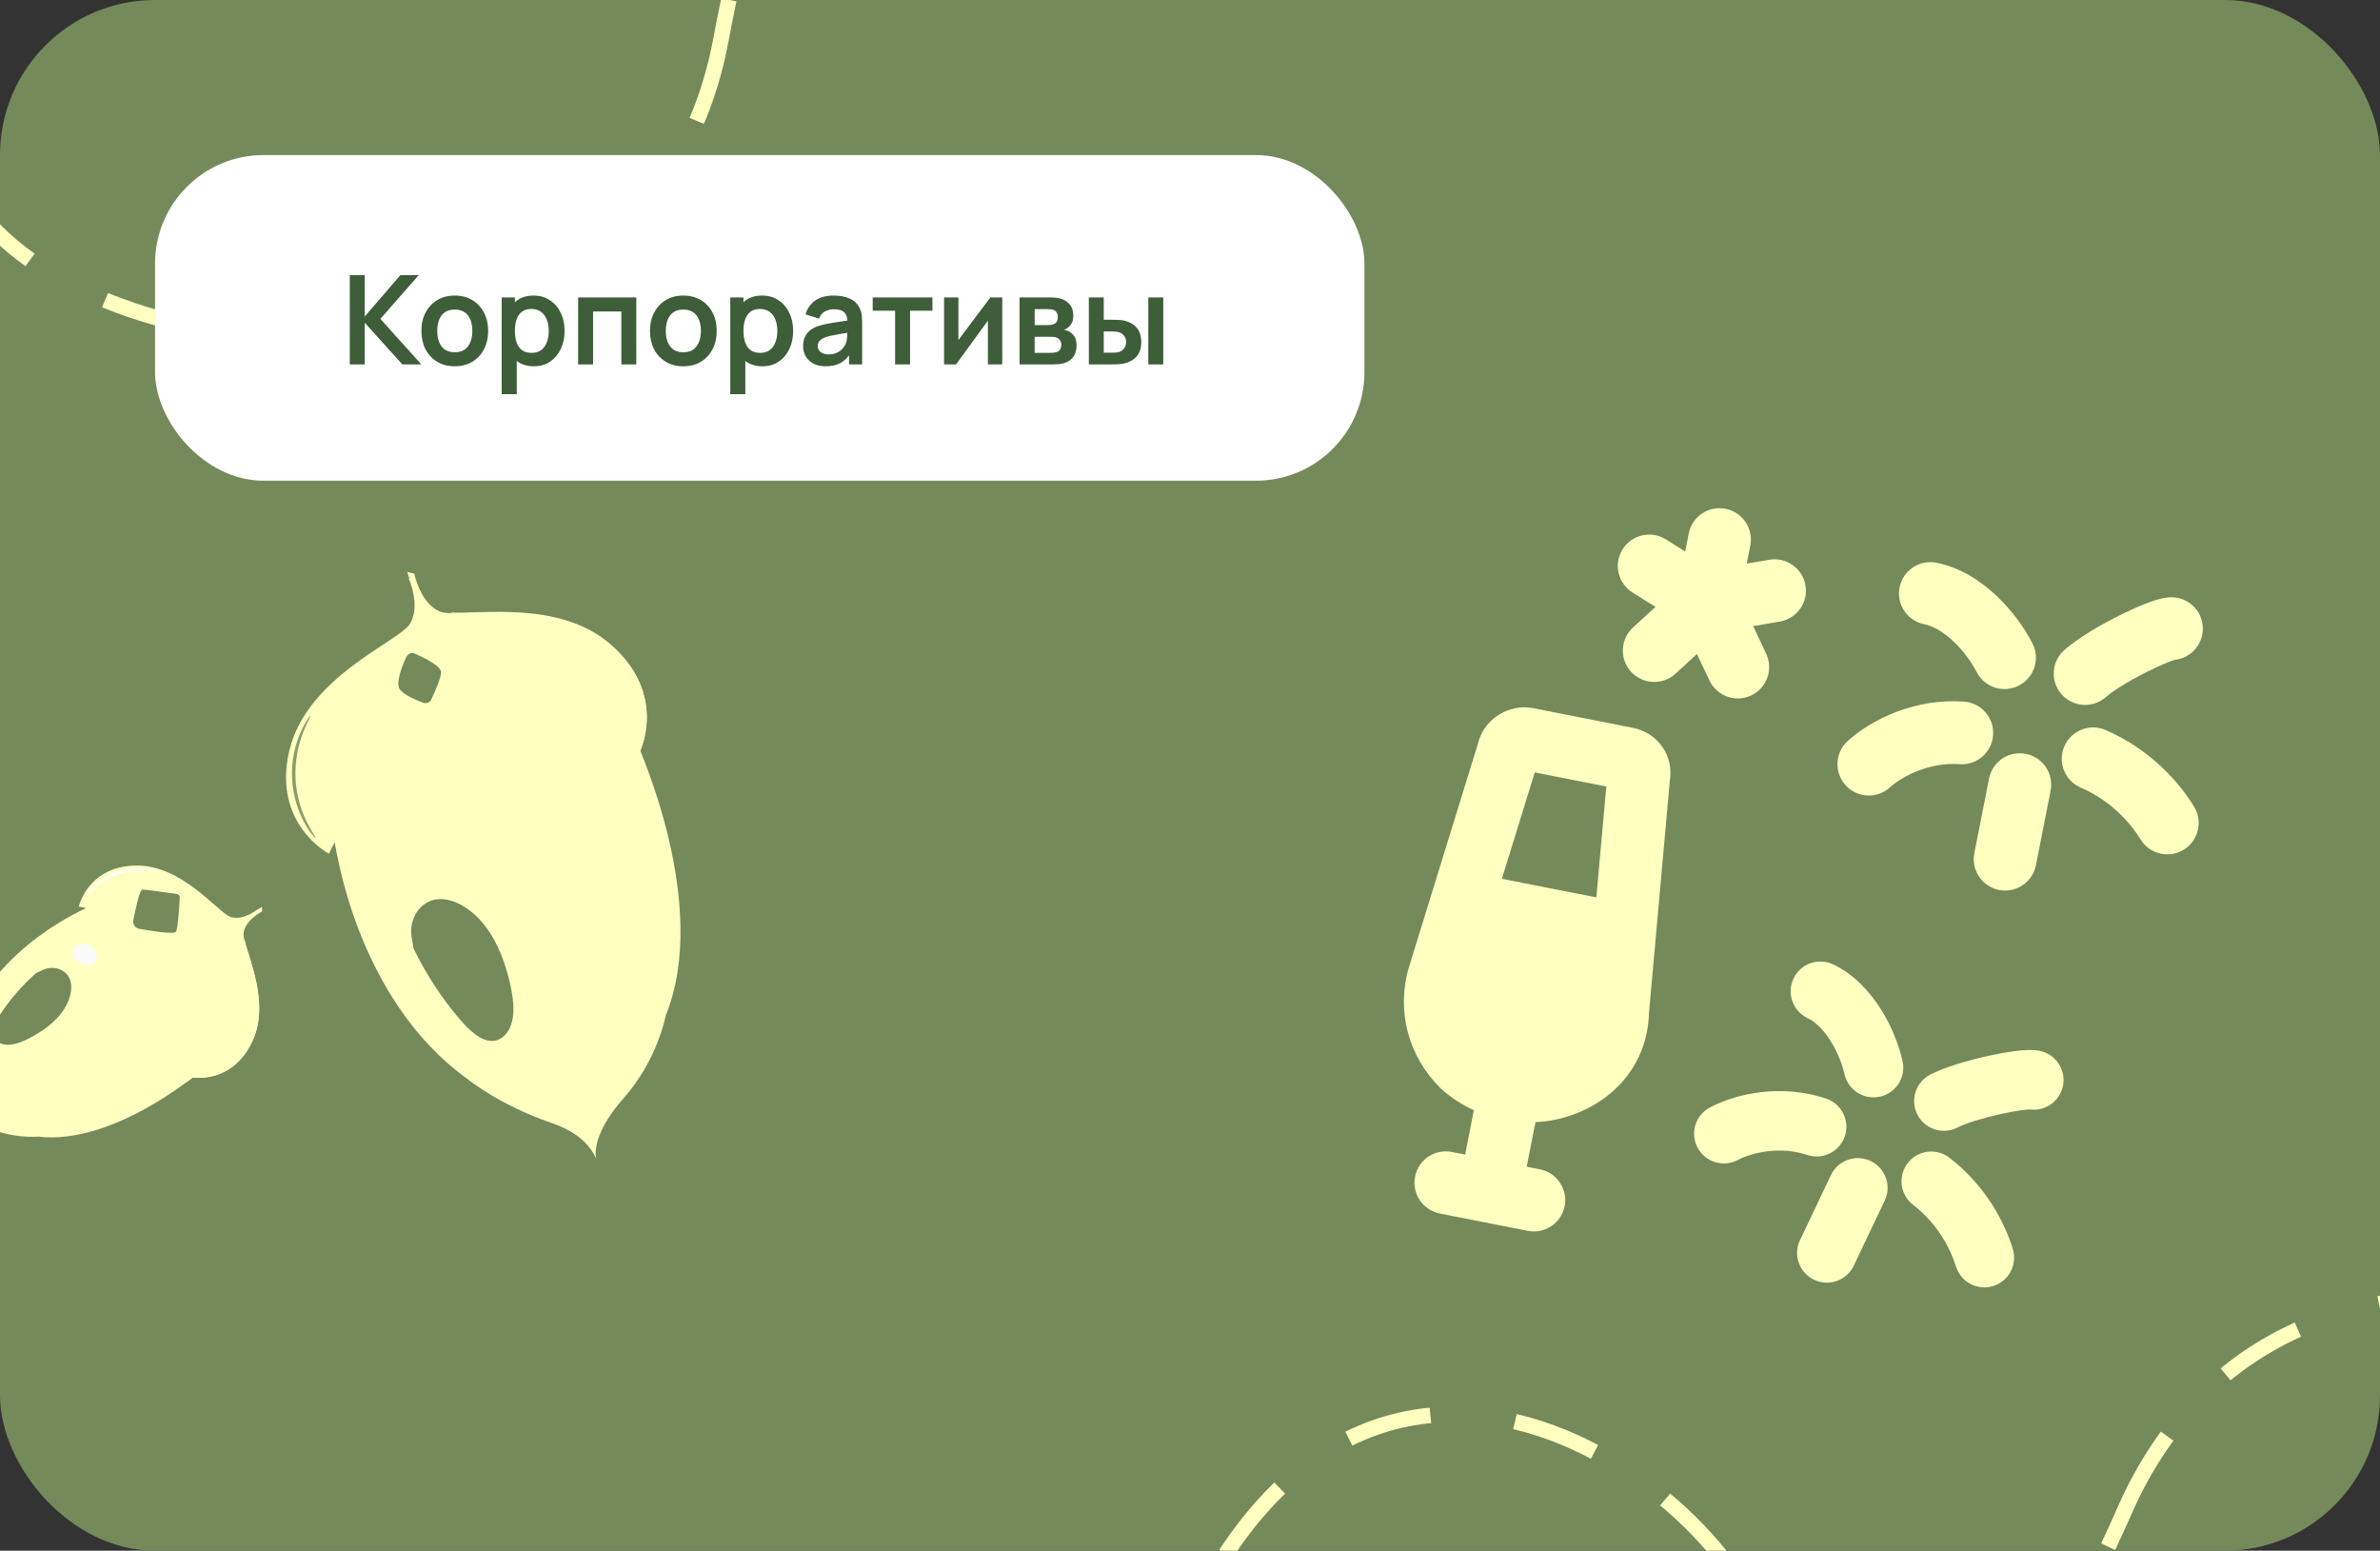 <svg width="307" height="200" viewBox="0 0 307 200" fill="none" xmlns="http://www.w3.org/2000/svg">
<rect x="0" y="0" width="307" height="200" fill="#333333" stroke="none"/>
<g clip-path="url(#clip0_1142_7237)">
<rect width="307" height="200" rx="20" fill="#748A5B"/>
<path d="M93.005 5.067C83.678 55.074 15.149 49.693 -2.273 27.844L-16.238 -163.408L201.806 -179.329L209.26 -77.247C216.419 20.8 153.571 2.54 136.4 -18.383C119.23 -39.306 102.332 -44.939 93.005 5.067Z" stroke="#FFFFC0" stroke-width="2" stroke-dasharray="11 11"/>
<rect x="20" y="20" width="156" height="42" rx="14" fill="white"/>
<path d="M45.12 47V35.48H47.048V40.824L51.648 35.48H54.016L49.064 41.128L54.352 47H51.904L47.048 41.624V47H45.12ZM58.655 47.24C57.791 47.24 57.036 47.045 56.391 46.656C55.745 46.267 55.244 45.731 54.887 45.048C54.535 44.36 54.359 43.571 54.359 42.68C54.359 41.773 54.54 40.979 54.903 40.296C55.265 39.613 55.769 39.08 56.415 38.696C57.06 38.312 57.807 38.12 58.655 38.12C59.524 38.12 60.281 38.315 60.927 38.704C61.572 39.093 62.073 39.632 62.431 40.32C62.788 41.003 62.967 41.789 62.967 42.68C62.967 43.576 62.785 44.368 62.423 45.056C62.065 45.739 61.564 46.275 60.919 46.664C60.273 47.048 59.519 47.24 58.655 47.24ZM58.655 45.432C59.423 45.432 59.993 45.176 60.367 44.664C60.74 44.152 60.927 43.491 60.927 42.68C60.927 41.843 60.737 41.176 60.359 40.68C59.98 40.179 59.412 39.928 58.655 39.928C58.137 39.928 57.711 40.045 57.375 40.28C57.044 40.509 56.799 40.832 56.639 41.248C56.479 41.659 56.399 42.136 56.399 42.68C56.399 43.517 56.588 44.187 56.967 44.688C57.351 45.184 57.913 45.432 58.655 45.432ZM68.881 47.24C68.039 47.24 67.332 47.04 66.761 46.64C66.191 46.24 65.761 45.696 65.473 45.008C65.185 44.315 65.041 43.539 65.041 42.68C65.041 41.811 65.185 41.032 65.473 40.344C65.761 39.656 66.183 39.115 66.737 38.72C67.297 38.32 67.988 38.12 68.809 38.12C69.625 38.12 70.332 38.32 70.929 38.72C71.532 39.115 71.999 39.656 72.329 40.344C72.66 41.027 72.825 41.805 72.825 42.68C72.825 43.544 72.663 44.32 72.337 45.008C72.012 45.696 71.553 46.24 70.961 46.64C70.369 47.04 69.676 47.24 68.881 47.24ZM64.713 50.84V38.36H66.417V44.424H66.657V50.84H64.713ZM68.585 45.512C69.087 45.512 69.5 45.387 69.825 45.136C70.151 44.885 70.391 44.547 70.545 44.12C70.705 43.688 70.785 43.208 70.785 42.68C70.785 42.157 70.705 41.683 70.545 41.256C70.385 40.824 70.137 40.483 69.801 40.232C69.465 39.976 69.039 39.848 68.521 39.848C68.031 39.848 67.631 39.968 67.321 40.208C67.012 40.443 66.783 40.773 66.633 41.2C66.489 41.621 66.417 42.115 66.417 42.68C66.417 43.24 66.489 43.733 66.633 44.16C66.783 44.587 67.015 44.92 67.329 45.16C67.649 45.395 68.068 45.512 68.585 45.512ZM74.573 47V38.36H82.077V47H80.149V40.168H76.501V47H74.573ZM88.139 47.24C87.275 47.24 86.52 47.045 85.875 46.656C85.23 46.267 84.728 45.731 84.371 45.048C84.019 44.36 83.843 43.571 83.843 42.68C83.843 41.773 84.025 40.979 84.387 40.296C84.75 39.613 85.254 39.08 85.899 38.696C86.544 38.312 87.291 38.12 88.139 38.12C89.008 38.12 89.766 38.315 90.411 38.704C91.056 39.093 91.558 39.632 91.915 40.32C92.272 41.003 92.451 41.789 92.451 42.68C92.451 43.576 92.27 44.368 91.907 45.056C91.55 45.739 91.049 46.275 90.403 46.664C89.758 47.048 89.003 47.24 88.139 47.24ZM88.139 45.432C88.907 45.432 89.478 45.176 89.851 44.664C90.225 44.152 90.411 43.491 90.411 42.68C90.411 41.843 90.222 41.176 89.843 40.68C89.465 40.179 88.897 39.928 88.139 39.928C87.622 39.928 87.195 40.045 86.859 40.28C86.528 40.509 86.283 40.832 86.123 41.248C85.963 41.659 85.883 42.136 85.883 42.68C85.883 43.517 86.073 44.187 86.451 44.688C86.835 45.184 87.398 45.432 88.139 45.432ZM98.366 47.24C97.523 47.24 96.816 47.04 96.246 46.64C95.675 46.24 95.246 45.696 94.958 45.008C94.67 44.315 94.526 43.539 94.526 42.68C94.526 41.811 94.67 41.032 94.958 40.344C95.246 39.656 95.667 39.115 96.222 38.72C96.782 38.32 97.472 38.12 98.294 38.12C99.11 38.12 99.816 38.32 100.414 38.72C101.016 39.115 101.483 39.656 101.814 40.344C102.144 41.027 102.31 41.805 102.31 42.68C102.31 43.544 102.147 44.32 101.822 45.008C101.496 45.696 101.038 46.24 100.446 46.64C99.854 47.04 99.16 47.24 98.366 47.24ZM94.198 50.84V38.36H95.902V44.424H96.142V50.84H94.198ZM98.07 45.512C98.571 45.512 98.984 45.387 99.31 45.136C99.635 44.885 99.875 44.547 100.03 44.12C100.19 43.688 100.27 43.208 100.27 42.68C100.27 42.157 100.19 41.683 100.03 41.256C99.87 40.824 99.622 40.483 99.286 40.232C98.95 39.976 98.523 39.848 98.006 39.848C97.515 39.848 97.115 39.968 96.806 40.208C96.496 40.443 96.267 40.773 96.118 41.2C95.974 41.621 95.902 42.115 95.902 42.68C95.902 43.24 95.974 43.733 96.118 44.16C96.267 44.587 96.499 44.92 96.814 45.16C97.134 45.395 97.552 45.512 98.07 45.512ZM106.489 47.24C105.865 47.24 105.337 47.123 104.905 46.888C104.473 46.648 104.145 46.331 103.921 45.936C103.702 45.541 103.593 45.107 103.593 44.632C103.593 44.216 103.662 43.843 103.801 43.512C103.94 43.176 104.153 42.888 104.441 42.648C104.729 42.403 105.102 42.203 105.561 42.048C105.908 41.936 106.313 41.835 106.777 41.744C107.246 41.653 107.753 41.571 108.297 41.496C108.846 41.416 109.42 41.331 110.017 41.24L109.329 41.632C109.334 41.035 109.201 40.595 108.929 40.312C108.657 40.029 108.198 39.888 107.553 39.888C107.164 39.888 106.788 39.979 106.425 40.16C106.062 40.341 105.809 40.653 105.665 41.096L103.905 40.544C104.118 39.813 104.524 39.227 105.121 38.784C105.724 38.341 106.534 38.12 107.553 38.12C108.321 38.12 108.996 38.245 109.577 38.496C110.164 38.747 110.598 39.157 110.881 39.728C111.036 40.032 111.129 40.344 111.161 40.664C111.193 40.979 111.209 41.323 111.209 41.696V47H109.521V45.128L109.801 45.432C109.412 46.056 108.956 46.515 108.433 46.808C107.916 47.096 107.268 47.24 106.489 47.24ZM106.873 45.704C107.31 45.704 107.684 45.627 107.993 45.472C108.302 45.317 108.548 45.128 108.729 44.904C108.916 44.68 109.041 44.469 109.105 44.272C109.206 44.027 109.262 43.747 109.273 43.432C109.289 43.112 109.297 42.853 109.297 42.656L109.889 42.832C109.308 42.923 108.809 43.003 108.393 43.072C107.977 43.141 107.62 43.208 107.321 43.272C107.022 43.331 106.758 43.397 106.529 43.472C106.305 43.552 106.116 43.645 105.961 43.752C105.806 43.859 105.686 43.981 105.601 44.12C105.521 44.259 105.481 44.421 105.481 44.608C105.481 44.821 105.534 45.011 105.641 45.176C105.748 45.336 105.902 45.464 106.105 45.56C106.313 45.656 106.569 45.704 106.873 45.704ZM115.46 47V40.072H112.572V38.36H120.276V40.072H117.388V47H115.46ZM129.28 38.36V47H127.432V41.36L123.32 47H121.776V38.36H123.624V43.856L127.752 38.36H129.28ZM131.51 47V38.36H135.438C135.721 38.36 135.985 38.376 136.23 38.408C136.476 38.44 136.686 38.48 136.862 38.528C137.278 38.651 137.646 38.891 137.966 39.248C138.286 39.6 138.446 40.088 138.446 40.712C138.446 41.08 138.388 41.384 138.27 41.624C138.153 41.859 137.998 42.056 137.806 42.216C137.716 42.291 137.622 42.355 137.526 42.408C137.43 42.461 137.334 42.504 137.238 42.536C137.446 42.568 137.644 42.629 137.83 42.72C138.124 42.864 138.369 43.077 138.566 43.36C138.769 43.643 138.87 44.04 138.87 44.552C138.87 45.133 138.729 45.624 138.446 46.024C138.169 46.419 137.761 46.693 137.222 46.848C137.025 46.901 136.798 46.941 136.542 46.968C136.286 46.989 136.025 47 135.758 47H131.51ZM133.462 45.512H135.622C135.734 45.512 135.857 45.501 135.99 45.48C136.124 45.459 136.244 45.429 136.35 45.392C136.542 45.323 136.681 45.2 136.766 45.024C136.857 44.848 136.902 44.664 136.902 44.472C136.902 44.211 136.836 44.003 136.702 43.848C136.574 43.688 136.42 43.581 136.238 43.528C136.132 43.485 136.014 43.461 135.886 43.456C135.764 43.445 135.662 43.44 135.582 43.44H133.462V45.512ZM133.462 41.928H135.062C135.228 41.928 135.388 41.92 135.542 41.904C135.702 41.883 135.836 41.848 135.942 41.8C136.118 41.731 136.246 41.613 136.326 41.448C136.412 41.283 136.454 41.099 136.454 40.896C136.454 40.683 136.406 40.491 136.31 40.32C136.22 40.144 136.073 40.027 135.87 39.968C135.737 39.915 135.574 39.885 135.382 39.88C135.196 39.875 135.076 39.872 135.022 39.872H133.462V41.928ZM140.456 47L140.448 38.36H142.376V41.24H143.344C143.584 41.24 143.853 41.245 144.152 41.256C144.456 41.267 144.709 41.291 144.912 41.328C145.397 41.435 145.81 41.605 146.152 41.84C146.498 42.075 146.762 42.381 146.944 42.76C147.125 43.139 147.216 43.595 147.216 44.128C147.216 44.891 147.018 45.501 146.624 45.96C146.229 46.413 145.677 46.723 144.968 46.888C144.76 46.936 144.501 46.968 144.192 46.984C143.882 46.995 143.608 47 143.368 47H140.456ZM142.376 45.488H143.536C143.653 45.488 143.784 45.483 143.928 45.472C144.072 45.461 144.208 45.437 144.336 45.4C144.576 45.336 144.789 45.192 144.976 44.968C145.162 44.739 145.256 44.459 145.256 44.128C145.256 43.781 145.162 43.496 144.976 43.272C144.789 43.048 144.56 42.901 144.288 42.832C144.16 42.8 144.029 42.779 143.896 42.768C143.768 42.757 143.648 42.752 143.536 42.752H142.376V45.488ZM148.12 47V38.36H150.048V47H148.12Z" fill="#3D5E38"/>
<g clip-path="url(#clip1_1142_7237)">
<path d="M21.391 126.253C21.391 126.253 16.902 118.772 11.197 117.098C11.197 117.098 -0.5 121.996 -4.341 132.55C-4.341 132.55 -5.669 135.538 -5.922 139.982C-6.013 141.573 -6.442 143.146 -7.647 144.194C-7.671 144.21 -7.69 144.236 -7.714 144.252C-6.267 143.579 -3.964 144.35 -2.531 145.058C1.278 146.945 4.908 146.598 4.908 146.598C14.491 147.742 25.304 138.588 25.304 138.588C25.899 133.983 22.782 128.451 21.387 126.243L21.391 126.253Z" fill="#FFFFC0"/>
<path d="M22.065 131.861C23.832 136.168 23.928 139.678 23.928 139.678L26.536 137.706L26.112 126.146L21.32 120.496L16.139 116.892L12.345 116.544L10.183 117.639C10.183 117.639 14.65 120.399 19.233 126.747C20.047 127.873 20.723 129.02 21.274 130.133C18.355 132.193 14.93 134.097 11.603 135.87C13.903 135.847 18.953 133.781 22.059 131.876L22.065 131.861Z" fill="#FFFFC0"/>
<path d="M31.419 120.361C31.606 118.663 33.8 117.555 33.8 117.555L33.804 117.505L33.851 117.473L33.8 117.452L33.795 116.959L33.356 117.253L33.304 117.231C33.304 117.231 31.409 118.789 29.776 118.275C28.15 117.764 23.449 111.411 17.346 111.633C11.243 111.854 10.166 116.943 10.166 116.943C15.374 117.518 20.84 126.294 20.84 126.294C22.071 128.125 26.142 134.694 24.813 138.947C24.813 138.947 29.828 139.908 32.494 134.41C35.159 128.913 31.227 122.048 31.415 120.351L31.419 120.361Z" fill="#FFFFC0"/>
<path d="M23.186 115.774C23.197 115.537 23.029 115.339 22.801 115.306C21.705 115.141 18.738 114.71 18.347 114.739C17.999 114.769 17.474 117.292 17.2 118.696C17.102 119.208 17.436 119.697 17.95 119.787C19.49 120.065 22.436 120.548 22.683 120.176C22.961 119.773 23.128 116.861 23.186 115.774Z" fill="#748A5B"/>
<path d="M22.763 122.19C22.768 122.071 22.689 121.97 22.566 121.954C22.021 121.877 20.535 121.656 20.34 121.671C20.169 121.687 19.903 122.947 19.77 123.651C19.717 123.905 19.893 124.149 20.15 124.194C20.919 124.337 22.391 124.57 22.517 124.389C22.651 124.185 22.739 122.731 22.766 122.182L22.763 122.19Z" fill="#FFFFC0"/>
<path d="M27.485 123.866C27.512 123.739 27.425 123.635 27.289 123.63C26.641 123.615 24.901 123.574 24.668 123.616C24.46 123.66 23.963 125.084 23.708 125.876C23.615 126.165 23.78 126.414 24.085 126.426C24.986 126.477 26.714 126.547 26.891 126.327C27.084 126.087 27.387 124.463 27.496 123.862L27.485 123.866Z" fill="#FFFFC0"/>
<path d="M27.607 119.342C27.644 119.064 27.464 118.81 27.192 118.759C26.386 118.601 24.867 118.461 24.486 118.951C24.157 119.376 24.015 120.437 23.958 121.06C23.935 121.326 24.121 121.566 24.385 121.614C25.023 121.72 26.161 121.885 26.666 121.808C27.2 121.725 27.492 120.148 27.597 119.347L27.607 119.342Z" fill="#FFFFC0"/>
<path d="M31.534 121.132C31.62 122.752 31.553 127.057 28.55 128.583C25.335 130.229 23.129 129.454 22.577 129.202C24.085 131.999 25.749 135.989 24.823 138.943C24.823 138.943 29.839 139.903 32.504 134.406C34.909 129.44 31.994 123.499 31.537 121.124L31.534 121.132Z" fill="#FFFFC0"/>
<path d="M7.93 130.644C8.958 129.291 9.498 127.574 9.012 126.298C8.527 125.023 6.869 124.404 5.367 125.167L4.66 125.506C2.923 127.034 1.385 128.79 0.129 130.678C-0.497 131.619 -1.076 132.717 -0.82 133.605C-0.596 134.404 0.27 134.793 1.185 134.745C2.1 134.698 3.049 134.295 3.943 133.817C5.438 133.025 6.902 131.997 7.933 130.636L7.93 130.644Z" fill="#748A5B"/>
<g opacity="0.84">
<path d="M20.55 112.515C20.526 112.574 19.961 112.42 19.029 112.34C18.097 112.259 16.788 112.3 15.435 112.745C14.084 113.182 12.996 113.925 12.291 114.532C11.583 115.146 11.221 115.609 11.168 115.571C11.127 115.545 11.415 115.009 12.096 114.314C12.766 113.624 13.885 112.807 15.308 112.34C16.731 111.872 18.115 111.879 19.067 112.036C20.026 112.197 20.575 112.456 20.557 112.5L20.55 112.515Z" fill="white"/>
</g>
<path d="M12.235 122.554C11.904 122.1 11.377 121.849 10.825 121.726L10.854 121.739C10.788 121.711 10.719 121.692 10.651 121.69C10.614 121.674 10.578 121.677 10.538 121.669L10.643 121.686C10.313 121.672 9.975 121.887 9.718 122.117C9.403 122.401 9.273 122.865 9.39 123.275C9.554 123.841 10.119 124.185 10.683 124.364C11.133 124.506 11.66 124.566 12.051 124.305C12.596 123.942 12.628 123.085 12.245 122.549L12.235 122.554Z" fill="#FAFAFA"/>
</g>
<path d="M61.628 96.866C61.628 96.866 48.224 100.568 43.216 108.642C43.216 108.642 45.752 128.759 60.331 139.185C60.331 139.185 64.362 142.512 71.074 144.805C73.482 145.628 75.707 146.962 76.822 149.265C76.841 149.313 76.861 149.352 76.888 149.401C76.473 146.887 78.641 143.669 80.333 141.766C84.857 136.704 85.875 130.964 85.875 130.964C91.711 116.7 82.264 96.123 82.264 96.123C75.447 93.234 65.616 95.661 61.628 96.866Z" fill="#FFFFC0"/>
<path d="M70.473 98.199C77.856 97.324 83.295 98.679 83.295 98.679L81.37 93.831L63.405 89.535L52.669 94.48L44.91 100.899L42.752 106.589L43.521 110.382C43.521 110.382 49.676 104.688 61.392 100.36C63.474 99.591 65.519 99.046 67.474 98.664C69.4 104.035 70.863 110.11 72.175 115.972C73.121 112.431 72.097 103.786 70.483 98.192L70.473 98.199Z" fill="#FFFFC0"/>
<path d="M56.748 78.866C54.218 77.855 53.449 74.014 53.449 74.014L53.371 74.001L53.344 73.898L53.287 73.969L52.532 73.762L52.797 74.57L52.74 74.641C52.74 74.641 54.325 78.228 52.843 80.511C51.362 82.793 39.587 87.3 37.327 96.796C35.069 106.284 42.435 110.113 42.435 110.113C45.54 102.358 61.372 97.688 61.372 97.688L61.374 97.671C64.718 96.571 76.557 93.115 82.523 96.984C82.523 96.984 86.147 89.68 78.828 83.229C71.509 76.779 59.283 79.895 56.755 78.876L56.748 78.866Z" fill="#FFFFC0"/>
<path d="M46.163 89.62C45.811 89.498 45.427 89.674 45.273 90.012C44.551 91.624 42.621 96.019 42.502 96.63C42.402 97.173 46.05 99.075 48.09 100.084C48.837 100.45 49.73 100.146 50.085 99.397C51.169 97.153 53.161 92.813 52.701 92.274C52.197 91.683 47.792 90.169 46.146 89.617L46.163 89.62Z" fill="#FFFFC0"/>
<path d="M55.865 92.99C55.688 92.934 55.496 93.017 55.424 93.183C55.068 93.994 54.099 96.186 54.038 96.496C53.992 96.773 55.812 97.719 56.838 98.22C57.206 98.406 57.657 98.251 57.836 97.872C58.378 96.746 59.377 94.585 59.147 94.315C58.896 94.015 56.697 93.264 55.873 92.992L55.865 92.99Z" fill="#FFFFC0"/>
<path d="M60.455 86.395C60.267 86.301 60.075 86.393 60.014 86.596C59.718 87.578 58.909 90.252 58.872 90.637C58.841 90.978 60.83 92.345 61.939 93.083C62.346 93.356 62.788 93.199 62.944 92.745C63.401 91.381 64.247 88.749 63.98 88.384C63.691 87.989 61.333 86.818 60.455 86.395Z" fill="#FFFFC0"/>
<path d="M53.519 84.297C53.113 84.122 52.643 84.283 52.443 84.685C51.856 85.866 50.998 88.14 51.584 88.932C52.099 89.623 53.672 90.296 54.599 90.639C55 90.787 55.456 90.605 55.636 90.218C56.076 89.278 56.807 87.606 56.898 86.794C56.998 85.931 54.7 84.816 53.519 84.297Z" fill="#748A5B"/>
<path d="M57.972 78.98C60.508 79.537 67.091 81.483 68.174 86.748C69.327 92.389 67.2 95.449 66.595 96.199C71.541 95.085 78.389 94.227 82.539 96.918C82.539 96.918 86.165 89.62 78.841 83.176C72.221 77.356 61.844 79.3 57.99 78.983L57.972 78.98Z" fill="#FFFFC0"/>
<path d="M62.643 119.506C61 117.336 58.591 115.775 56.429 115.981C54.266 116.186 52.609 118.467 53.134 121.116L53.355 122.344C54.964 125.673 57.008 128.79 59.37 131.534C60.544 132.896 61.993 134.26 63.466 134.258C64.778 134.257 65.754 133.087 66.07 131.665C66.387 130.243 66.174 128.598 65.825 127.019C65.245 124.379 64.284 121.684 62.642 119.514L62.643 119.506Z" fill="#748A5B"/>
<g opacity="0.84">
<path d="M40.048 92.319C40.112 92.357 39.599 93.159 39.066 94.563C38.525 95.957 38.023 98.016 38.116 100.312C38.209 102.608 38.887 104.613 39.552 105.965C40.206 107.325 40.786 108.075 40.726 108.118C40.706 108.133 40.53 107.969 40.268 107.639C39.998 107.307 39.643 106.792 39.272 106.113C38.526 104.773 37.769 102.71 37.672 100.333C37.566 97.955 38.148 95.838 38.778 94.442C39.089 93.739 39.4 93.196 39.634 92.844C39.871 92.485 40.024 92.306 40.047 92.328L40.048 92.319Z" fill="#748A5B"/>
</g>
<path d="M274.088 194.756C294.604 148.207 360.086 169.117 372.05 194.372L341.906 383.75L126 349.383L142.089 248.302C157.543 151.216 214.55 183.365 226.48 207.66C238.41 231.956 253.572 241.304 274.088 194.756Z" stroke="#FFFFC0" stroke-width="2" stroke-dasharray="11 11"/>
<g clip-path="url(#clip2_1142_7237)">
<path fill-rule="evenodd" clip-rule="evenodd" d="M280.556 85.096C282.67 84.861 284.259 83.014 284.144 80.864C284.026 78.633 282.12 76.921 279.888 77.038C279.188 77.075 278.527 77.257 278.114 77.382C277.627 77.53 277.106 77.72 276.586 77.927C275.542 78.343 274.338 78.895 273.128 79.507C270.807 80.682 268.024 82.3 266.278 83.847C264.605 85.328 264.45 87.884 265.933 89.556C267.416 91.228 269.974 91.383 271.647 89.901C272.583 89.072 274.596 87.833 276.788 86.724C277.836 86.193 278.816 85.747 279.587 85.44C279.975 85.285 280.269 85.182 280.466 85.122C280.503 85.111 280.532 85.103 280.556 85.096ZM249.783 72.578C247.59 72.146 245.462 73.572 245.03 75.764C244.598 77.955 246.026 80.082 248.219 80.514C249.333 80.734 250.649 81.472 251.979 82.726C253.285 83.958 254.34 85.442 254.961 86.66C255.976 88.651 258.413 89.443 260.405 88.429C262.397 87.416 263.189 84.981 262.174 82.99C261.145 80.971 259.537 78.733 257.533 76.844C255.553 74.977 252.912 73.195 249.783 72.578ZM252.753 98.561C254.982 98.729 256.925 97.06 257.092 94.832C257.26 92.605 255.588 90.663 253.359 90.496C247.109 90.025 241.499 92.73 238.358 95.551C236.695 97.043 236.559 99.6 238.054 101.262C239.548 102.924 242.107 103.06 243.77 101.567C245.554 99.965 249.06 98.283 252.753 98.561ZM271.587 94.149C269.531 93.27 267.153 94.222 266.274 96.275C265.395 98.329 266.348 100.706 268.404 101.585C272.292 103.248 274.86 106.21 276.107 108.252C277.272 110.159 279.763 110.762 281.67 109.599C283.579 108.435 284.181 105.947 283.016 104.04C281.145 100.975 277.415 96.641 271.587 94.149ZM261.322 97.231C263.515 97.663 264.943 99.79 264.511 101.981L262.616 111.598C262.184 113.789 260.056 115.216 257.863 114.783C255.67 114.351 254.242 112.224 254.674 110.033L256.569 100.416C257.001 98.225 259.129 96.799 261.322 97.231ZM225.773 70.371C226.205 68.18 224.777 66.053 222.584 65.621C220.391 65.188 218.263 66.615 217.831 68.806L217.374 71.126L214.877 69.567C212.981 68.383 210.484 68.958 209.299 70.852C208.115 72.746 208.692 75.242 210.588 76.425L213.549 78.275L210.647 80.929C208.999 82.437 208.886 84.995 210.395 86.643C211.905 88.291 214.465 88.404 216.114 86.897L218.892 84.355L220.499 87.761C221.452 89.781 223.864 90.648 225.886 89.696C227.908 88.744 228.774 86.334 227.821 84.313L226.143 80.757L229.584 80.169C231.788 79.793 233.268 77.703 232.891 75.501C232.514 73.299 230.422 71.82 228.218 72.196L225.316 72.691L225.773 70.371ZM193.733 113.341L197.97 99.62L207.2 101.438L205.915 115.741L193.733 113.341ZM184.672 115.246L190.674 95.811C191.126 93.966 192.367 92.744 193.523 92.076C194.644 91.428 196.163 91.019 197.706 91.323L210.592 93.863C212.081 94.156 213.528 94.974 214.481 96.394C215.38 97.732 215.616 99.273 215.395 100.691L213.577 120.932L213.576 120.941L212.703 130.659C212.546 136.886 208.607 141.714 202.879 143.775C201.318 144.338 199.693 144.652 198.063 144.73L196.931 150.477L198.635 150.813C200.828 151.245 202.256 153.372 201.824 155.563C201.392 157.755 199.264 159.181 197.071 158.749L185.72 156.512C183.527 156.079 182.099 153.953 182.531 151.761C182.962 149.57 185.091 148.144 187.284 148.576L188.988 148.912L190.115 143.194C188.593 142.497 187.169 141.572 185.906 140.431C185.859 140.388 185.812 140.344 185.767 140.299C181.691 136.249 180.07 130.436 181.736 124.757L181.752 124.702L184.67 115.255L184.672 115.246ZM236.467 124.387C234.553 123.477 232.263 124.289 231.352 126.202C230.442 128.114 231.255 130.403 233.17 131.314C234.141 131.776 235.178 132.763 236.107 134.226C237.018 135.664 237.64 137.274 237.925 138.539C238.391 140.606 240.446 141.904 242.514 141.439C244.582 140.974 245.88 138.921 245.414 136.855C244.942 134.759 243.989 132.326 242.59 130.121C241.208 127.942 239.198 125.686 236.467 124.387ZM237.968 146.547C237.292 148.555 235.116 149.634 233.106 148.958C229.777 147.838 226.161 148.563 224.146 149.618C222.268 150.601 219.948 149.876 218.964 148C217.98 146.123 218.705 143.805 220.582 142.823C224.13 140.966 229.92 139.793 235.554 141.688C237.563 142.364 238.644 144.54 237.968 146.547ZM266.105 140.043C265.706 142.046 263.813 143.371 261.814 143.092C261.792 143.093 261.762 143.094 261.726 143.095C261.53 143.104 261.237 143.13 260.844 143.181C260.063 143.283 259.057 143.464 257.971 143.705C255.696 144.212 253.555 144.88 252.5 145.423C250.616 146.392 248.301 145.651 247.331 143.767C246.36 141.884 247.101 139.571 248.985 138.602C250.953 137.59 253.89 136.755 256.299 136.218C257.553 135.939 258.79 135.713 259.847 135.575C260.373 135.506 260.896 135.454 261.378 135.432C261.788 135.414 262.437 135.401 263.09 135.532C265.169 135.946 266.519 137.966 266.105 140.043ZM246.068 150.022C247.357 148.341 249.767 148.023 251.45 149.312C256.221 152.966 258.634 157.821 259.636 161.075C260.259 163.101 259.122 165.246 257.096 165.869C255.07 166.491 252.922 165.354 252.298 163.329C251.631 161.161 249.965 157.838 246.781 155.4C245.098 154.111 244.779 151.703 246.068 150.022ZM243.111 154.853C244.022 152.94 243.208 150.651 241.294 149.741C239.379 148.83 237.089 149.643 236.179 151.556L232.183 159.949C231.272 161.862 232.086 164.15 234.001 165.06C235.915 165.971 238.205 165.159 239.116 163.246L243.111 154.853Z" fill="#FFFFC0"/>
</g>
</g>
<defs>
<clipPath id="clip0_1142_7237">
<rect width="307" height="200" rx="20" fill="white"/>
</clipPath>
<clipPath id="clip1_1142_7237">
<rect width="34.831" height="41" fill="white" transform="translate(6.594 105.815) rotate(22.277)"/>
</clipPath>
<clipPath id="clip2_1142_7237">
<rect width="97.141" height="97.062" fill="white" transform="translate(194.229 59.646) rotate(11.148)"/>
</clipPath>
</defs>
</svg>

